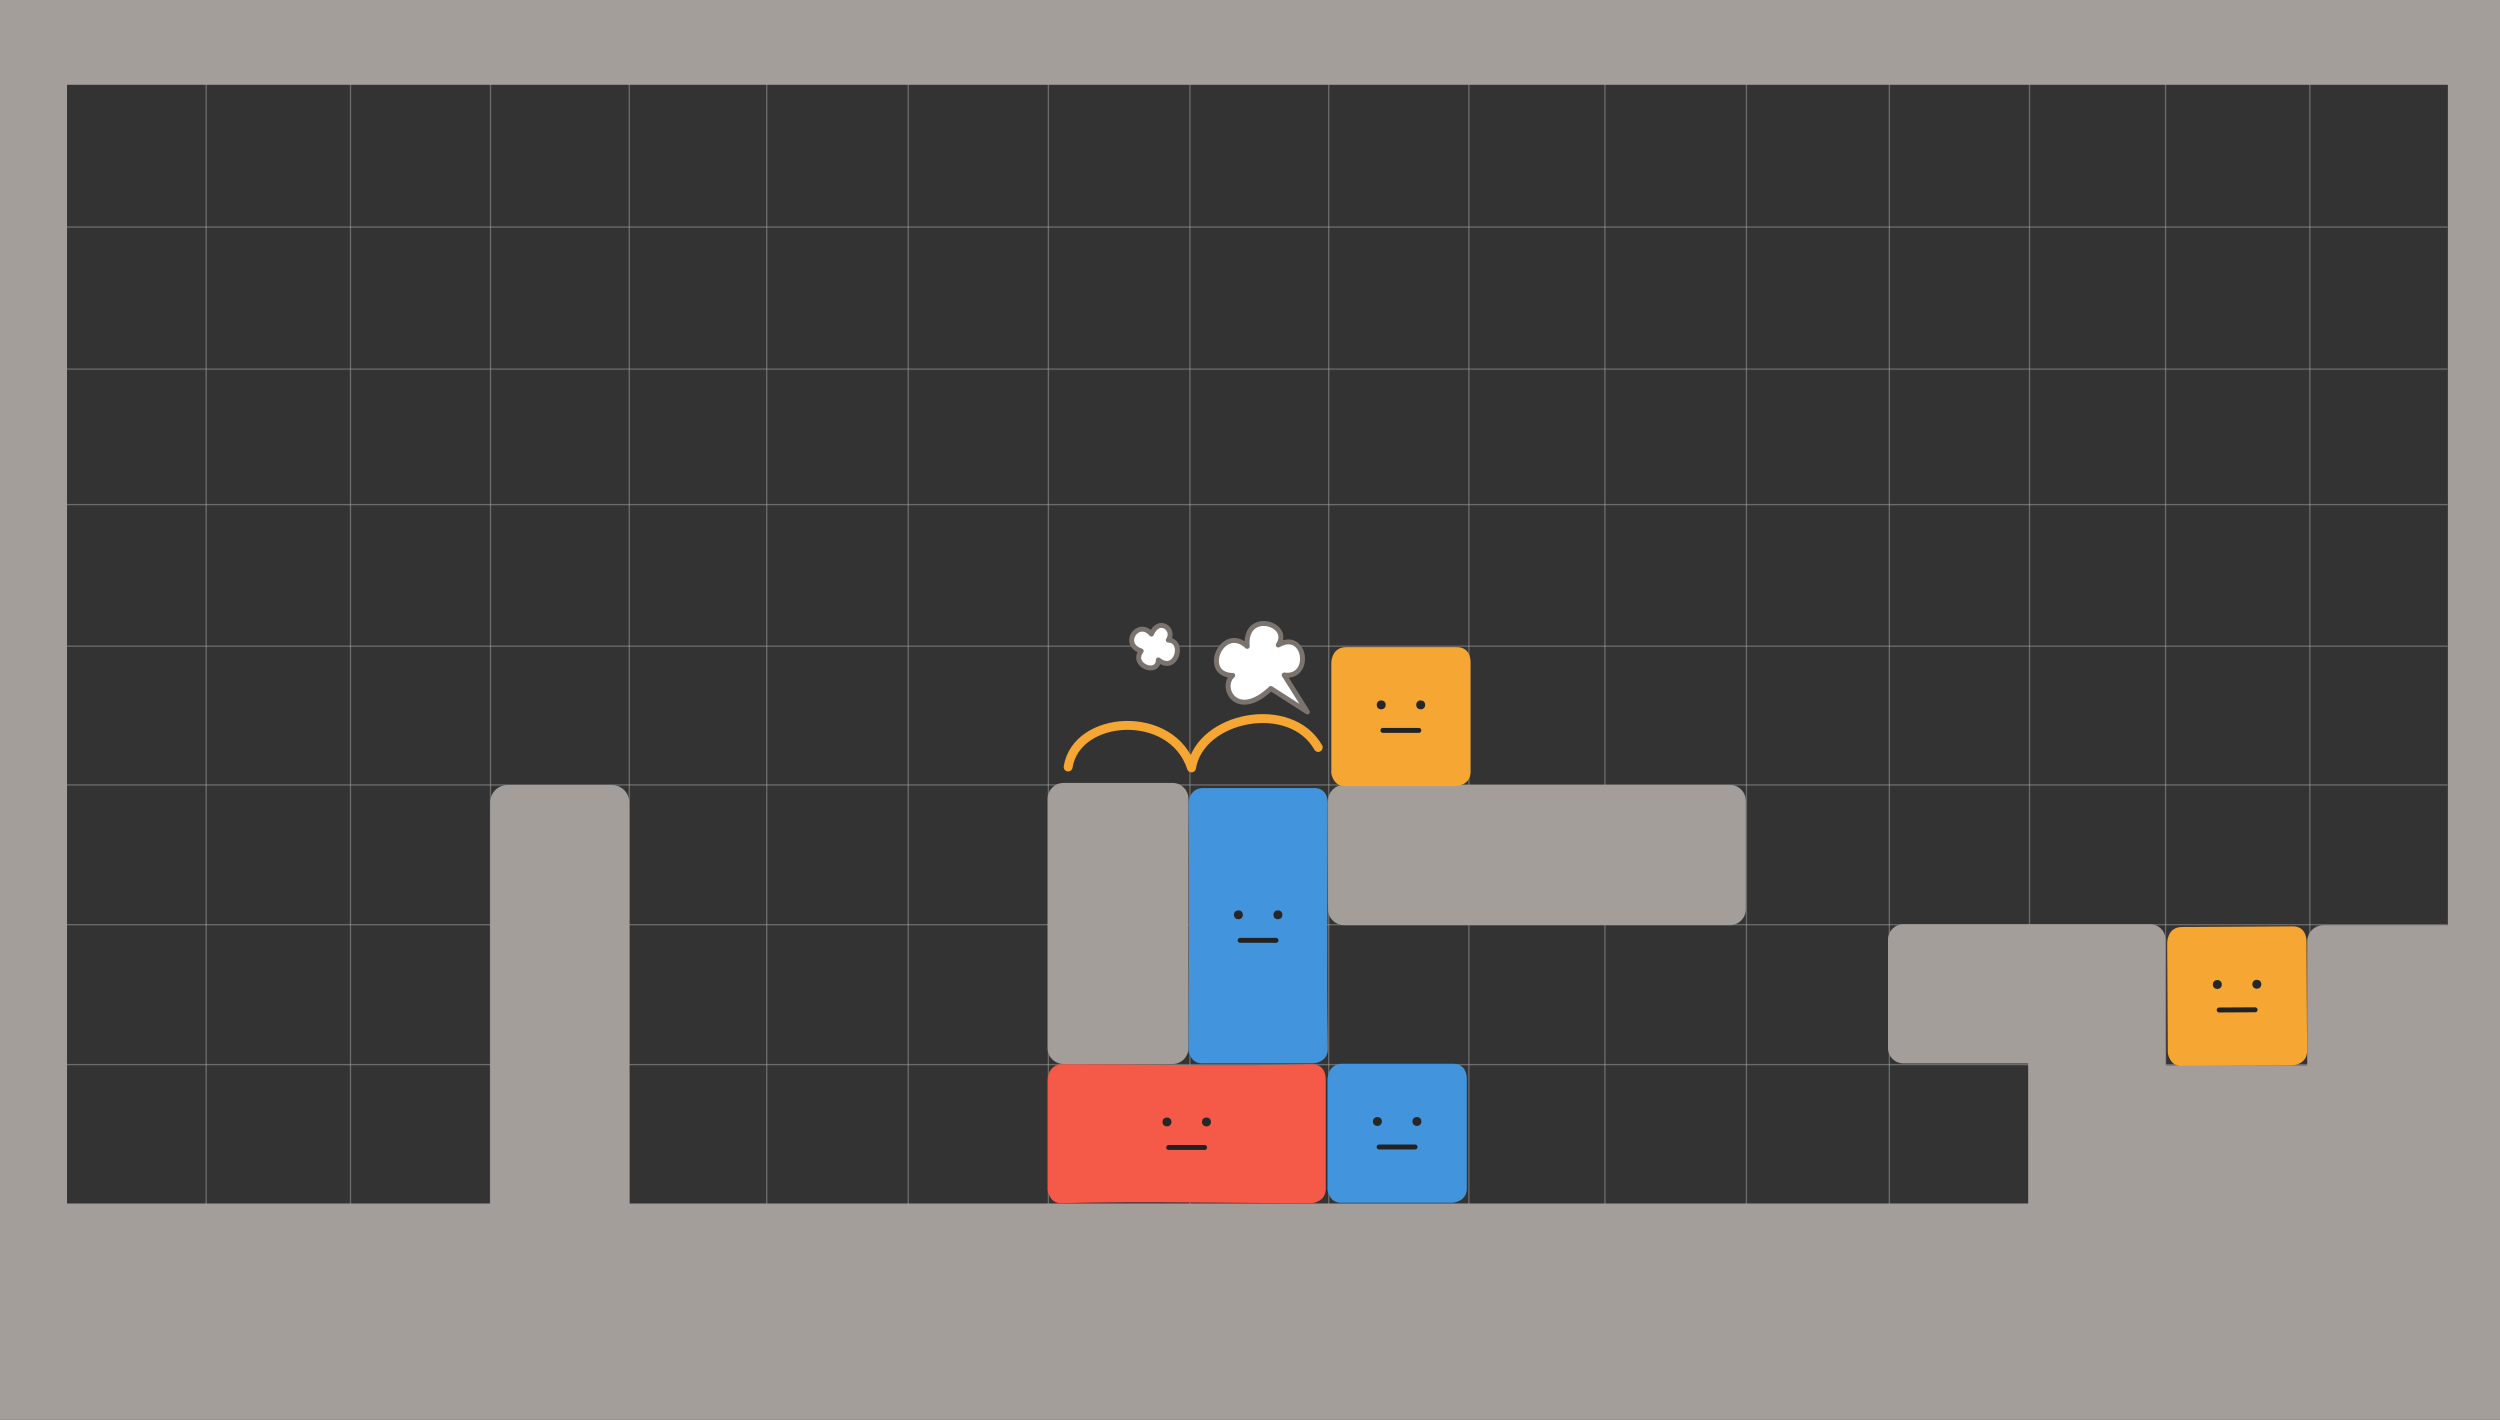 <?xml version="1.0" encoding="UTF-8" standalone="no"?>
<!-- Created with Inkscape (http://www.inkscape.org/) -->

<svg
   version="1.1"
   id="svg1"
   width="1907.68"
   height="1083.244"
   viewBox="0 0 1907.68 1083.244"
   xml:space="preserve"
   xmlns:xlink="http://www.w3.org/1999/xlink"
   xmlns="http://www.w3.org/2000/svg"
   xmlns:svg="http://www.w3.org/2000/svg"><rect x="0" y="0" width="1907.68" height="1083.244" fill="#333333" stroke="none"/><defs
     id="defs1" /><g
     id="g1"
     style="display:inline"
     transform="translate(8.35,4.174)"><g
       id="g4"
       style="display:inline"><g
         id="layer2"
         style="display:inline;opacity:0.5"><path
           style="fill:none;fill-opacity:1;stroke:#a4a4a4;stroke-width:1.002;stroke-linecap:round;stroke-linejoin:round;stroke-dasharray:none;stroke-opacity:1"
           d="M 41.943,169.083 H 1858.889"
           id="path3" /><use
           x="0"
           y="0"
           xlink:href="#path3"
           id="use3"
           transform="translate(0,108.388)" /><use
           x="0"
           y="0"
           xlink:href="#path3"
           id="use4"
           transform="translate(0,211.806)" /><use
           x="0"
           y="0"
           xlink:href="#path3"
           id="use5"
           transform="translate(0,319.806)" /><use
           x="0"
           y="0"
           xlink:href="#path3"
           id="use6"
           transform="translate(0,425.709)" /><use
           x="0"
           y="0"
           xlink:href="#path3"
           id="use7"
           transform="translate(0,532.349)" /><use
           x="0"
           y="0"
           xlink:href="#path3"
           id="use8"
           transform="translate(0,639.115)" /><use
           x="0"
           y="0"
           xlink:href="#path3"
           id="use9"
           transform="translate(0,745.882)"
           style="display:none" /></g><g
         id="layer3"
         style="display:inline;opacity:0.5"><path
           style="fill:none;fill-opacity:1;stroke:#a4a4a4;stroke-width:1.002;stroke-linecap:round;stroke-linejoin:round;stroke-dasharray:none;stroke-opacity:1"
           d="M 899.651,58.718 V 918.525"
           id="path9" /><use
           x="0"
           y="0"
           xlink:href="#path9"
           id="use10"
           transform="translate(105.903)" /><use
           x="0"
           y="0"
           xlink:href="#path9"
           id="use11"
           transform="translate(212.855)" /><use
           x="0"
           y="0"
           xlink:href="#path9"
           id="use12"
           transform="translate(316.66)" /><use
           x="0"
           y="0"
           xlink:href="#path9"
           id="use13"
           transform="translate(424.661)" /><use
           x="0"
           y="0"
           xlink:href="#path9"
           id="use14"
           transform="translate(533.709)" /><use
           x="0"
           y="0"
           xlink:href="#path9"
           id="use15"
           transform="translate(640.661)" /><use
           x="0"
           y="0"
           xlink:href="#path9"
           id="use16"
           transform="translate(744.467)" /><use
           x="0"
           y="0"
           xlink:href="#path9"
           id="use17"
           transform="translate(854.564)" /><use
           x="0"
           y="0"
           xlink:href="#path9"
           id="use18"
           transform="translate(960.467)" /><use
           x="0"
           y="0"
           xlink:href="#path9"
           id="use19"
           transform="translate(-108)" /><use
           x="0"
           y="0"
           xlink:href="#path9"
           id="use20"
           transform="translate(-214.952)" /><use
           x="0"
           y="0"
           xlink:href="#path9"
           id="use21"
           transform="translate(-322.952)" /><use
           x="0"
           y="0"
           xlink:href="#path9"
           id="use22"
           transform="translate(-427.806)" /><use
           x="0"
           y="0"
           xlink:href="#path9"
           id="use23"
           transform="translate(-533.709)" /><use
           x="0"
           y="0"
           xlink:href="#path9"
           id="use24"
           transform="translate(-640.564)" /><use
           x="0"
           y="0"
           xlink:href="#path9"
           id="use25"
           transform="translate(-750.661)" /></g></g><path
       id="rect5"
       style="fill:#a49e9a;fill-opacity:1;stroke:none;stroke-width:37.795;stroke-linecap:square;stroke-linejoin:round"
       d="M -8.35,-4.174 V 1079.07 H 1899.33 V -4.174 Z M 42.801,60.527 H 1859.58 V 701.77 h -94.824 c -6.95,0 -12.545,5.595 -12.545,12.545 v 94.455 h -108.037 v -18.773 h -0.07 v -77.158 c 0,-6.541 -5.266,-11.807 -11.807,-11.807 H 1444.125 c -6.541,0 -11.807,5.266 -11.807,11.807 v 82.648 c 0,6.541 5.266,11.807 11.807,11.807 h 95.168 c 0,132.541 0.025,-45.61 0.025,106.891 H 471.818 V 608.129 c 0,-7.359 -5.925,-13.283 -13.283,-13.283 H 378.971 c -7.359,0 -13.283,5.925 -13.283,13.283 V 914.184 H 42.801 Z M 803.145,593.279 c -6.706,0 -12.105,5.399 -12.105,12.105 v 190.248 c 0,6.706 5.399,12.105 12.105,12.105 h 83.279 c 6.706,0 12.105,-5.399 12.105,-12.105 V 605.385 c 0,-6.706 -5.399,-12.105 -12.105,-12.105 z m 214.02,1.49 c -6.706,0 -12.105,5.399 -12.105,12.105 v 82.789 c 0,6.706 5.399,12.105 12.105,12.105 h 294.574 c 6.706,0 12.105,-5.399 12.105,-12.105 V 606.875 c 0,-6.706 -5.399,-12.105 -12.105,-12.105 z" /><g
       id="g89"
       style="display:none"
       transform="translate(-319.384,-319.788)"><path
         id="path86"
         style="opacity:1;mix-blend-mode:normal;fill:#f55948;fill-opacity:1;stroke-width:7.559;stroke-linecap:round;stroke-linejoin:round;stroke-dasharray:7.559, 15.118"
         d="m 696.068,808.51 h 83.887 c 11.993,-0.42 11.071,12.127 11.071,12.127 V 903.606 c 0,10.252 -10.687,10.936 -10.687,10.936 h -86.104 c -8.192,-0.4 -9.505,-9.761 -9.505,-9.761 v -84.156 c 0,0 -0.075,-12.115 11.338,-12.115 z" /><g
         id="g87"
         style="display:inline"
         transform="translate(-0.135,-1.983)"><circle
           style="fill:#272727;fill-opacity:1;stroke:none;stroke-width:3.78;stroke-linecap:round;stroke-linejoin:round;stroke-dasharray:none;stroke-dashoffset:0;stroke-opacity:1"
           id="circle86"
           cy="854.531"
           cx="722.949"
           r="3.408" /><circle
           style="fill:#272727;fill-opacity:1;stroke:none;stroke-width:3.78;stroke-linecap:round;stroke-linejoin:round;stroke-dasharray:none;stroke-dashoffset:0;stroke-opacity:1"
           id="use86"
           cy="854.531"
           cx="753.094"
           r="3.408" /><path
           style="fill:none;fill-opacity:1;stroke:#222222;stroke-width:3.78;stroke-linecap:round;stroke-linejoin:round;stroke-dasharray:none;stroke-dashoffset:0;stroke-opacity:1"
           d="m 724.26,873.994 h 27.393"
           id="path87" /></g></g><g
       id="g89-3"
       style="display:none"
       transform="translate(107.697,-321.082)"><path
         id="path86-3"
         style="opacity:1;mix-blend-mode:normal;fill:#f55948;fill-opacity:1;stroke-width:7.559;stroke-linecap:round;stroke-linejoin:round;stroke-dasharray:7.559, 15.118"
         d="m 696.068,808.51 h 83.887 c 11.993,-0.42 11.071,12.127 11.071,12.127 V 903.606 c 0,10.252 -10.687,10.936 -10.687,10.936 h -86.104 c -8.192,-0.4 -9.505,-9.761 -9.505,-9.761 v -84.156 c 0,0 -0.075,-12.115 11.338,-12.115 z" /><g
         id="g87-7"
         style="display:inline"
         transform="translate(-0.135,-1.983)"><circle
           style="fill:#272727;fill-opacity:1;stroke:none;stroke-width:3.78;stroke-linecap:round;stroke-linejoin:round;stroke-dasharray:none;stroke-dashoffset:0;stroke-opacity:1"
           id="circle86-4"
           cy="854.531"
           cx="722.949"
           r="3.408" /><circle
           style="fill:#272727;fill-opacity:1;stroke:none;stroke-width:3.78;stroke-linecap:round;stroke-linejoin:round;stroke-dasharray:none;stroke-dashoffset:0;stroke-opacity:1"
           id="use86-3"
           cy="854.531"
           cx="753.094"
           r="3.408" /><path
           style="fill:none;fill-opacity:1;stroke:#222222;stroke-width:3.78;stroke-linecap:round;stroke-linejoin:round;stroke-dasharray:none;stroke-dashoffset:0;stroke-opacity:1"
           d="m 724.26,873.994 h 27.393"
           id="path87-8" /></g></g><g
       id="g97-8"
       style="display:none"
       transform="translate(321.686,-319.696)"><path
         id="path95-2"
         style="opacity:1;mix-blend-mode:normal;fill:#4294dd;fill-opacity:1;stroke-width:7.559;stroke-linecap:round;stroke-linejoin:round;stroke-dasharray:7.559, 15.118"
         d="m 696.068,808.51 h 83.887 c 11.993,-0.42 11.071,12.127 11.071,12.127 V 903.606 c 0,10.252 -10.687,10.936 -10.687,10.936 h -86.104 c -8.192,-0.4 -9.505,-9.761 -9.505,-9.761 v -84.156 c 0,0 -0.075,-12.115 11.338,-12.115 z" /><g
         id="g96-4"
         style="display:inline"
         transform="translate(-0.135,-1.983)"><circle
           style="fill:#272727;fill-opacity:1;stroke:none;stroke-width:3.78;stroke-linecap:round;stroke-linejoin:round;stroke-dasharray:none;stroke-dashoffset:0;stroke-opacity:1"
           id="circle95-5"
           cy="854.531"
           cx="722.949"
           r="3.408" /><circle
           style="fill:#272727;fill-opacity:1;stroke:none;stroke-width:3.78;stroke-linecap:round;stroke-linejoin:round;stroke-dasharray:none;stroke-dashoffset:0;stroke-opacity:1"
           id="use95-5"
           cy="854.531"
           cx="753.094"
           r="3.408" /><path
           style="fill:none;fill-opacity:1;stroke:#222222;stroke-width:3.78;stroke-linecap:round;stroke-linejoin:round;stroke-dasharray:none;stroke-dashoffset:0;stroke-opacity:1"
           d="m 724.26,873.994 h 27.393"
           id="path96-1" /></g></g><g
       id="g36"
       style="display:none"
       transform="translate(107.697,-533.003)"><path
         id="path34-9"
         style="opacity:1;mix-blend-mode:normal;fill:#4294dd;fill-opacity:1;stroke-width:7.559;stroke-linecap:round;stroke-linejoin:round;stroke-dasharray:7.559, 15.118"
         d="m 781.042,704.483 c -0.35,-0.011 -0.711,-0.011 -1.086,0.002 h -83.887 c -11.413,0 -11.338,12.115 -11.338,12.115 0.909,62.74 0,188.18 0,188.18 0,0 1.312,9.362 9.504,9.762 h 86.105 c 0,0 10.686,-0.683 10.686,-10.936 -1.008,-62.38 0,-124.558 0,-186.994 0,0 0.865,-11.775 -9.984,-12.129 z" /><g
         id="g35"
         style="display:inline"
         transform="translate(-0.135,-53.288)"><circle
           style="fill:#272727;fill-opacity:1;stroke:none;stroke-width:3.78;stroke-linecap:round;stroke-linejoin:round;stroke-dasharray:none;stroke-dashoffset:0;stroke-opacity:1"
           id="circle34"
           cy="854.531"
           cx="722.949"
           r="3.408" /><circle
           style="fill:#272727;fill-opacity:1;stroke:none;stroke-width:3.78;stroke-linecap:round;stroke-linejoin:round;stroke-dasharray:none;stroke-dashoffset:0;stroke-opacity:1"
           id="use34"
           cy="854.531"
           cx="753.094"
           r="3.408" /><path
           style="fill:none;fill-opacity:1;stroke:#222222;stroke-width:3.78;stroke-linecap:round;stroke-linejoin:round;stroke-dasharray:none;stroke-dashoffset:0;stroke-opacity:1"
           d="m 724.26,873.994 h 27.393"
           id="path35" /></g></g><g
       id="use36"
       style="display:none"
       transform="rotate(-0.323,-75002.053,-18468.523)"><path
         id="path77-6"
         style="opacity:1;mix-blend-mode:normal;fill:#f5a633;fill-opacity:1;stroke-width:7.559;stroke-linecap:round;stroke-linejoin:round;stroke-dasharray:7.559, 15.118"
         d="m 696.068,808.51 h 83.887 c 11.993,-0.42 11.071,12.127 11.071,12.127 V 903.606 c 0,10.252 -10.687,10.936 -10.687,10.936 h -86.104 c -8.192,-0.4 -9.505,-9.761 -9.505,-9.761 v -84.156 c 0,0 -0.075,-12.115 11.338,-12.115 z" /><g
         id="g78-8"
         style="display:inline"
         transform="translate(-0.135,-1.983)"><circle
           style="fill:#272727;fill-opacity:1;stroke:none;stroke-width:3.78;stroke-linecap:round;stroke-linejoin:round;stroke-dasharray:none;stroke-dashoffset:0;stroke-opacity:1"
           id="circle77"
           cy="854.531"
           cx="722.949"
           r="3.408" /><circle
           style="fill:#272727;fill-opacity:1;stroke:none;stroke-width:3.78;stroke-linecap:round;stroke-linejoin:round;stroke-dasharray:none;stroke-dashoffset:0;stroke-opacity:1"
           id="circle78-1"
           cy="854.531"
           cx="753.094"
           r="3.408" /><path
           style="fill:none;fill-opacity:1;stroke:#222222;stroke-width:3.78;stroke-linecap:round;stroke-linejoin:round;stroke-dasharray:none;stroke-dashoffset:0;stroke-opacity:1"
           d="m 724.26,873.994 h 27.393"
           id="path78-9" /></g></g><g
       id="use36-8"
       style="display:inline"
       transform="rotate(-0.323,-17508.03,-169635.96)"><path
         id="path77-6-6"
         style="opacity:1;mix-blend-mode:normal;fill:#f5a633;fill-opacity:1;stroke-width:7.559;stroke-linecap:round;stroke-linejoin:round;stroke-dasharray:7.559, 15.118"
         d="m 696.068,808.51 h 83.887 c 11.993,-0.42 11.071,12.127 11.071,12.127 V 903.606 c 0,10.252 -10.687,10.936 -10.687,10.936 h -86.104 c -8.192,-0.4 -9.505,-9.761 -9.505,-9.761 v -84.156 c 0,0 -0.075,-12.115 11.338,-12.115 z" /><g
         id="g78-8-1"
         style="display:inline"
         transform="translate(-0.135,-1.983)"><circle
           style="fill:#272727;fill-opacity:1;stroke:none;stroke-width:3.78;stroke-linecap:round;stroke-linejoin:round;stroke-dasharray:none;stroke-dashoffset:0;stroke-opacity:1"
           id="circle77-2"
           cy="854.531"
           cx="722.949"
           r="3.408" /><circle
           style="fill:#272727;fill-opacity:1;stroke:none;stroke-width:3.78;stroke-linecap:round;stroke-linejoin:round;stroke-dasharray:none;stroke-dashoffset:0;stroke-opacity:1"
           id="circle78-1-4"
           cy="854.531"
           cx="753.094"
           r="3.408" /><path
           style="fill:none;fill-opacity:1;stroke:#222222;stroke-width:3.78;stroke-linecap:round;stroke-linejoin:round;stroke-dasharray:none;stroke-dashoffset:0;stroke-opacity:1"
           d="m 724.26,873.994 h 27.393"
           id="path78-9-2" /></g></g></g><g
     id="g129"
     style="display:inline"
     transform="translate(8.35,4.174)"><g
       id="g120"
       style="display:inline"
       transform="translate(106.368,-0.592)"><path
         id="path118"
         style="opacity:1;mix-blend-mode:normal;fill:#f55948;fill-opacity:1;stroke-width:7.559;stroke-linecap:round;stroke-linejoin:round;stroke-dasharray:7.559, 15.118"
         d="m 696.069,808.51 c -11.413,0 -11.338,12.115 -11.338,12.115 v 84.156 c 0,0 1.312,9.36 9.504,9.76 64.129,-1.6 127.718,0 192.008,0 0,0 10.688,-0.683 10.688,-10.936 v -82.969 c 0,0 0.92,-12.547 -11.072,-12.127 -63.382,1.612 -126.319,5.7e-4 -189.789,0 z" /><g
         id="g119"
         style="display:inline"
         transform="translate(52.817,-1.983)"><circle
           style="fill:#272727;fill-opacity:1;stroke:none;stroke-width:3.78;stroke-linecap:round;stroke-linejoin:round;stroke-dasharray:none;stroke-dashoffset:0;stroke-opacity:1"
           id="circle118"
           cy="854.531"
           cx="722.949"
           r="3.408" /><circle
           style="fill:#272727;fill-opacity:1;stroke:none;stroke-width:3.78;stroke-linecap:round;stroke-linejoin:round;stroke-dasharray:none;stroke-dashoffset:0;stroke-opacity:1"
           id="use118"
           cy="854.531"
           cx="753.094"
           r="3.408" /><path
           style="fill:none;fill-opacity:1;stroke:#222222;stroke-width:3.78;stroke-linecap:round;stroke-linejoin:round;stroke-dasharray:none;stroke-dashoffset:0;stroke-opacity:1"
           d="m 724.26,873.994 h 27.393"
           id="path119" /></g></g><g
       id="g122"
       style="display:inline"
       transform="translate(319.903,-0.951)"><path
         id="path120"
         style="opacity:1;mix-blend-mode:normal;fill:#4294dd;fill-opacity:1;stroke-width:7.559;stroke-linecap:round;stroke-linejoin:round;stroke-dasharray:7.559, 15.118"
         d="m 696.068,808.51 h 83.887 c 11.993,-0.42 11.071,12.127 11.071,12.127 V 903.606 c 0,10.252 -10.687,10.936 -10.687,10.936 h -86.104 c -8.192,-0.4 -9.505,-9.761 -9.505,-9.761 v -84.156 c 0,0 -0.075,-12.115 11.338,-12.115 z" /><g
         id="g121"
         style="display:inline"
         transform="translate(-0.135,-1.983)"><circle
           style="fill:#272727;fill-opacity:1;stroke:none;stroke-width:3.78;stroke-linecap:round;stroke-linejoin:round;stroke-dasharray:none;stroke-dashoffset:0;stroke-opacity:1"
           id="circle120"
           cy="854.531"
           cx="722.949"
           r="3.408" /><circle
           style="fill:#272727;fill-opacity:1;stroke:none;stroke-width:3.78;stroke-linecap:round;stroke-linejoin:round;stroke-dasharray:none;stroke-dashoffset:0;stroke-opacity:1"
           id="use120"
           cy="854.531"
           cx="753.094"
           r="3.408" /><path
           style="fill:none;fill-opacity:1;stroke:#222222;stroke-width:3.78;stroke-linecap:round;stroke-linejoin:round;stroke-dasharray:none;stroke-dashoffset:0;stroke-opacity:1"
           d="m 724.26,873.994 h 27.393"
           id="path121" /></g></g><g
       id="g124"
       style="display:inline"
       transform="translate(213.828,-107.331)"><path
         id="path122"
         style="opacity:1;mix-blend-mode:normal;fill:#4294dd;fill-opacity:1;stroke-width:7.559;stroke-linecap:round;stroke-linejoin:round;stroke-dasharray:7.559, 15.118"
         d="m 781.042,704.483 c -0.35,-0.011 -0.711,-0.011 -1.086,0.002 h -83.887 c -11.413,0 -11.338,12.115 -11.338,12.115 0.909,62.74 0,188.18 0,188.18 0,0 1.312,9.362 9.504,9.762 h 86.105 c 0,0 10.686,-0.683 10.686,-10.936 -1.008,-62.38 0,-124.558 0,-186.994 0,0 0.865,-11.775 -9.984,-12.129 z" /><g
         id="g123"
         style="display:inline"
         transform="translate(-0.135,-53.288)"><circle
           style="fill:#272727;fill-opacity:1;stroke:none;stroke-width:3.78;stroke-linecap:round;stroke-linejoin:round;stroke-dasharray:none;stroke-dashoffset:0;stroke-opacity:1"
           id="circle122"
           cy="854.531"
           cx="722.949"
           r="3.408" /><circle
           style="fill:#272727;fill-opacity:1;stroke:none;stroke-width:3.78;stroke-linecap:round;stroke-linejoin:round;stroke-dasharray:none;stroke-dashoffset:0;stroke-opacity:1"
           id="use122"
           cy="854.531"
           cx="753.094"
           r="3.408" /><path
           style="fill:none;fill-opacity:1;stroke:#222222;stroke-width:3.78;stroke-linecap:round;stroke-linejoin:round;stroke-dasharray:none;stroke-dashoffset:0;stroke-opacity:1"
           d="m 724.26,873.994 h 27.393"
           id="path123" /></g></g><g
       id="g126"
       style="display:inline"
       transform="translate(322.791,-318.855)"><path
         id="path124"
         style="opacity:1;mix-blend-mode:normal;fill:#f5a633;fill-opacity:1;stroke-width:7.559;stroke-linecap:round;stroke-linejoin:round;stroke-dasharray:7.559, 15.118"
         d="m 696.068,808.51 h 83.887 c 11.993,-0.42 11.071,12.127 11.071,12.127 V 903.606 c 0,10.252 -10.687,10.936 -10.687,10.936 h -86.104 c -8.192,-0.4 -9.505,-9.761 -9.505,-9.761 v -84.156 c 0,0 -0.075,-12.115 11.338,-12.115 z" /><g
         id="g125"
         style="display:inline"
         transform="translate(-0.135,-1.983)"><circle
           style="fill:#272727;fill-opacity:1;stroke:none;stroke-width:3.78;stroke-linecap:round;stroke-linejoin:round;stroke-dasharray:none;stroke-dashoffset:0;stroke-opacity:1"
           id="circle124"
           cy="854.531"
           cx="722.949"
           r="3.408" /><circle
           style="fill:#272727;fill-opacity:1;stroke:none;stroke-width:3.78;stroke-linecap:round;stroke-linejoin:round;stroke-dasharray:none;stroke-dashoffset:0;stroke-opacity:1"
           id="use124"
           cy="854.531"
           cx="753.094"
           r="3.408" /><path
           style="fill:none;fill-opacity:1;stroke:#222222;stroke-width:3.78;stroke-linecap:round;stroke-linejoin:round;stroke-dasharray:none;stroke-dashoffset:0;stroke-opacity:1"
           d="m 724.26,873.994 h 27.393"
           id="path125" /></g></g><path
       style="fill:none;fill-opacity:0.264;stroke:#f5a633;stroke-width:6.803;stroke-linecap:round;stroke-linejoin:round;stroke-dasharray:none;stroke-opacity:1"
       d="m 806.716,581.134 c 6.291,-40.09 79.401,-44.83 94.14,0.667 6.515,-39.55 75.585,-52.987 96.693,-15.601"
       id="path129" /><path
       style="fill:#ffffff;fill-opacity:1;stroke:#7b736e;stroke-width:3.78;stroke-linecap:round;stroke-linejoin:round;stroke-dasharray:none;stroke-opacity:1"
       d="m 971.556,510.907 17.718,28.18 -27.864,-17.89 c -26.164,24.801 -39.456,-1.117 -29.102,-9.932 -24.92,-0.489 -7.866,-39.836 11.062,-22.204 -2.57,-28.304 34.588,-17.418 23.706,-1.065 21.231,-12 26.072,25.975 4.479,22.91 z"
       id="path130" /><path
       style="fill:#ffffff;fill-opacity:1;stroke:#7b736e;stroke-width:3.78;stroke-linecap:round;stroke-linejoin:round;stroke-dasharray:none;stroke-opacity:1"
       d="m 870.319,479.672 c -10.302,-11.926 -23.655,7.809 -7.873,12.893 -8.276,10.955 12.976,19.109 13.114,6.825 13.711,10.928 20.635,-14.737 7.577,-15.12 5.688,-8.443 -7.465,-17.837 -12.818,-4.598 z"
       id="path131" /></g></svg>
